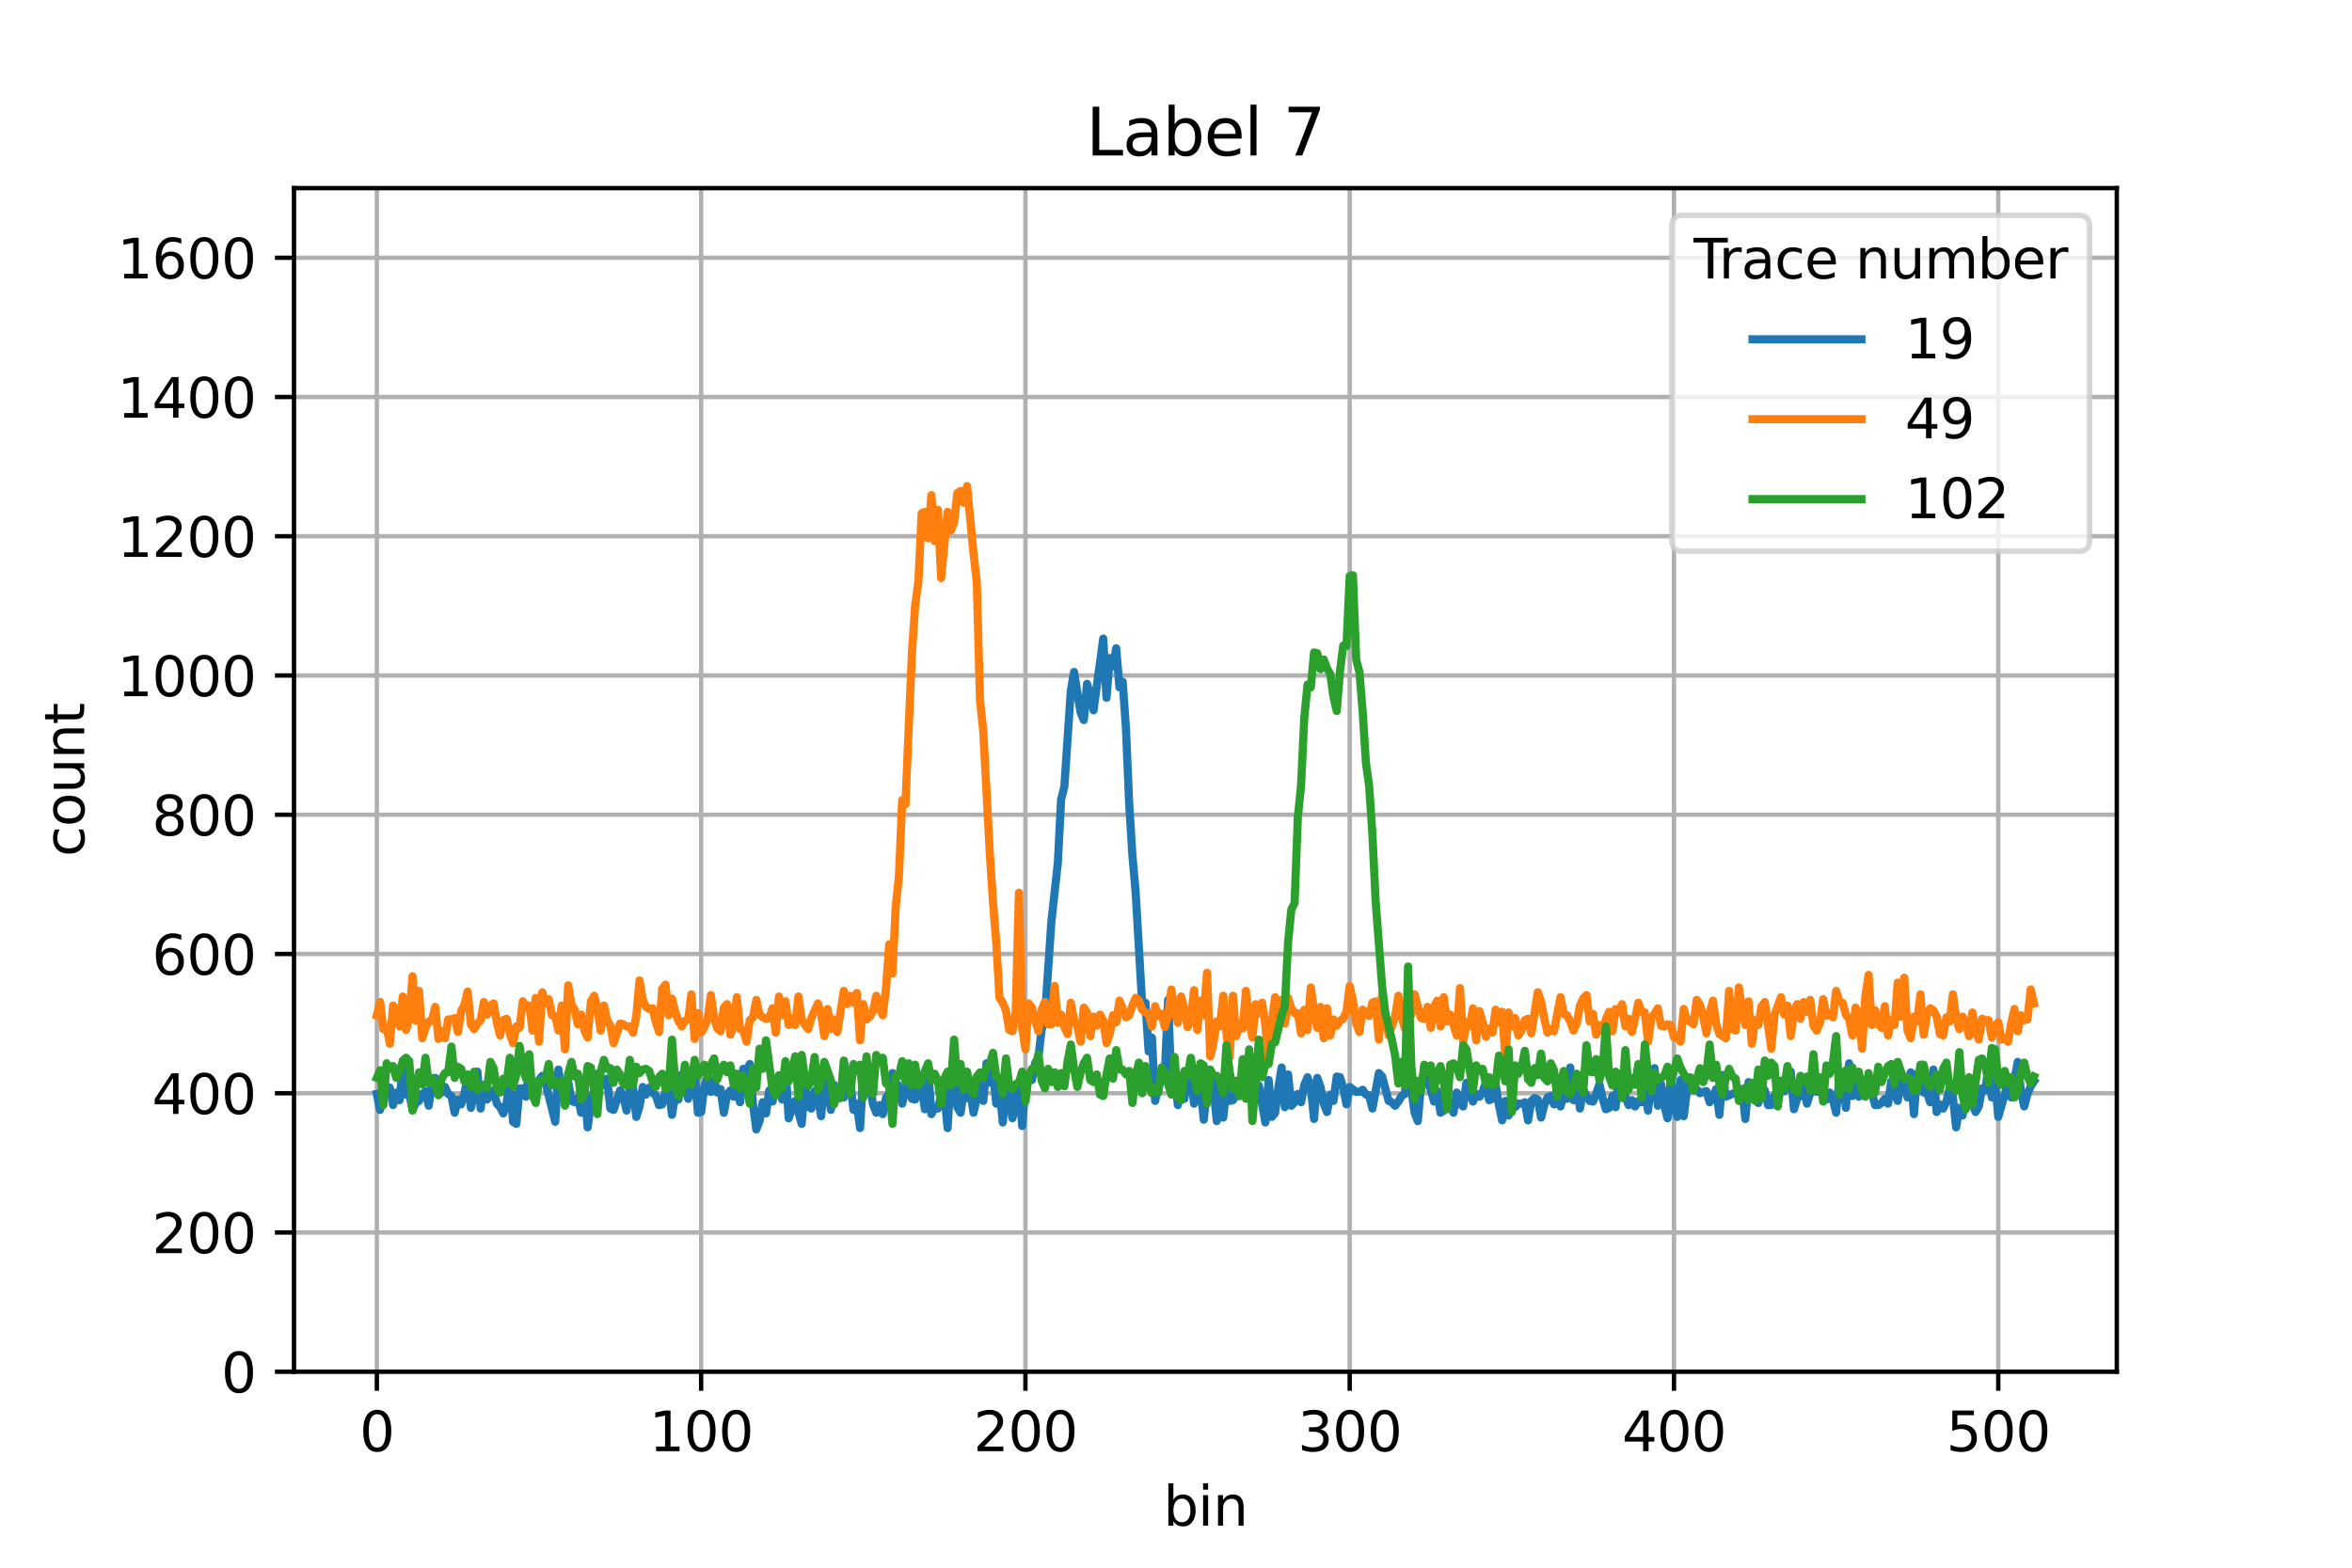 <?xml version="1.0" encoding="utf-8" standalone="no"?>
<!DOCTYPE svg PUBLIC "-//W3C//DTD SVG 1.1//EN"
  "http://www.w3.org/Graphics/SVG/1.1/DTD/svg11.dtd">
<svg xmlns:xlink="http://www.w3.org/1999/xlink" width="432pt" height="288pt" viewBox="0 0 432 288" xmlns="http://www.w3.org/2000/svg" version="1.1">
 <defs>
  <style type="text/css">*{stroke-linejoin: round; stroke-linecap: butt}</style>
 </defs>
 <g id="figure_1">
  <g id="patch_1">
   <path d="M 0 288 
L 432 288 
L 432 0 
L 0 0 
z
" style="fill: #ffffff"/>
  </g>
  <g id="axes_1">
   <g id="patch_2">
    <path d="M 54 252 
L 388.8 252 
L 388.8 34.56 
L 54 34.56 
z
" style="fill: #ffffff"/>
   </g>
   <g id="matplotlib.axis_1">
    <g id="xtick_1">
     <g id="line2d_1">
      <path d="M 69.218 252 
L 69.218 34.56 
" clip-path="url(#pdaad3bf23a)" style="fill: none; stroke: #b0b0b0; stroke-width: 0.8; stroke-linecap: square"/>
     </g>
     <g id="line2d_2">
      <defs>
       <path id="m3bc62a8903" d="M 0 0 
L 0 3.5 
" style="stroke: #000000; stroke-width: 0.8"/>
      </defs>
      <g>
       <use xlink:href="#m3bc62a8903" x="69.218" y="252" style="stroke: #000000; stroke-width: 0.8"/>
      </g>
     </g>
     <g id="text_1">
      <!-- 0 -->
      <g transform="translate(66.037 266.598)scale(0.1 -0.1)">
       <defs>
        <path id="DejaVuSans-30" d="M 2034 4250 
Q 1547 4250 1301 3770 
Q 1056 3291 1056 2328 
Q 1056 1369 1301 889 
Q 1547 409 2034 409 
Q 2525 409 2770 889 
Q 3016 1369 3016 2328 
Q 3016 3291 2770 3770 
Q 2525 4250 2034 4250 
z
M 2034 4750 
Q 2819 4750 3233 4129 
Q 3647 3509 3647 2328 
Q 3647 1150 3233 529 
Q 2819 -91 2034 -91 
Q 1250 -91 836 529 
Q 422 1150 422 2328 
Q 422 3509 836 4129 
Q 1250 4750 2034 4750 
z
" transform="scale(0.016)"/>
       </defs>
       <use xlink:href="#DejaVuSans-30"/>
      </g>
     </g>
    </g>
    <g id="xtick_2">
     <g id="line2d_3">
      <path d="M 128.781 252 
L 128.781 34.56 
" clip-path="url(#pdaad3bf23a)" style="fill: none; stroke: #b0b0b0; stroke-width: 0.8; stroke-linecap: square"/>
     </g>
     <g id="line2d_4">
      <g>
       <use xlink:href="#m3bc62a8903" x="128.781" y="252" style="stroke: #000000; stroke-width: 0.8"/>
      </g>
     </g>
     <g id="text_2">
      <!-- 100 -->
      <g transform="translate(119.237 266.598)scale(0.1 -0.1)">
       <defs>
        <path id="DejaVuSans-31" d="M 794 531 
L 1825 531 
L 1825 4091 
L 703 3866 
L 703 4441 
L 1819 4666 
L 2450 4666 
L 2450 531 
L 3481 531 
L 3481 0 
L 794 0 
L 794 531 
z
" transform="scale(0.016)"/>
       </defs>
       <use xlink:href="#DejaVuSans-31"/>
       <use xlink:href="#DejaVuSans-30" x="63.623"/>
       <use xlink:href="#DejaVuSans-30" x="127.246"/>
      </g>
     </g>
    </g>
    <g id="xtick_3">
     <g id="line2d_5">
      <path d="M 188.343 252 
L 188.343 34.56 
" clip-path="url(#pdaad3bf23a)" style="fill: none; stroke: #b0b0b0; stroke-width: 0.8; stroke-linecap: square"/>
     </g>
     <g id="line2d_6">
      <g>
       <use xlink:href="#m3bc62a8903" x="188.343" y="252" style="stroke: #000000; stroke-width: 0.8"/>
      </g>
     </g>
     <g id="text_3">
      <!-- 200 -->
      <g transform="translate(178.799 266.598)scale(0.1 -0.1)">
       <defs>
        <path id="DejaVuSans-32" d="M 1228 531 
L 3431 531 
L 3431 0 
L 469 0 
L 469 531 
Q 828 903 1448 1529 
Q 2069 2156 2228 2338 
Q 2531 2678 2651 2914 
Q 2772 3150 2772 3378 
Q 2772 3750 2511 3984 
Q 2250 4219 1831 4219 
Q 1534 4219 1204 4116 
Q 875 4013 500 3803 
L 500 4441 
Q 881 4594 1212 4672 
Q 1544 4750 1819 4750 
Q 2544 4750 2975 4387 
Q 3406 4025 3406 3419 
Q 3406 3131 3298 2873 
Q 3191 2616 2906 2266 
Q 2828 2175 2409 1742 
Q 1991 1309 1228 531 
z
" transform="scale(0.016)"/>
       </defs>
       <use xlink:href="#DejaVuSans-32"/>
       <use xlink:href="#DejaVuSans-30" x="63.623"/>
       <use xlink:href="#DejaVuSans-30" x="127.246"/>
      </g>
     </g>
    </g>
    <g id="xtick_4">
     <g id="line2d_7">
      <path d="M 247.905 252 
L 247.905 34.56 
" clip-path="url(#pdaad3bf23a)" style="fill: none; stroke: #b0b0b0; stroke-width: 0.8; stroke-linecap: square"/>
     </g>
     <g id="line2d_8">
      <g>
       <use xlink:href="#m3bc62a8903" x="247.905" y="252" style="stroke: #000000; stroke-width: 0.8"/>
      </g>
     </g>
     <g id="text_4">
      <!-- 300 -->
      <g transform="translate(238.361 266.598)scale(0.1 -0.1)">
       <defs>
        <path id="DejaVuSans-33" d="M 2597 2516 
Q 3050 2419 3304 2112 
Q 3559 1806 3559 1356 
Q 3559 666 3084 287 
Q 2609 -91 1734 -91 
Q 1441 -91 1130 -33 
Q 819 25 488 141 
L 488 750 
Q 750 597 1062 519 
Q 1375 441 1716 441 
Q 2309 441 2620 675 
Q 2931 909 2931 1356 
Q 2931 1769 2642 2001 
Q 2353 2234 1838 2234 
L 1294 2234 
L 1294 2753 
L 1863 2753 
Q 2328 2753 2575 2939 
Q 2822 3125 2822 3475 
Q 2822 3834 2567 4026 
Q 2313 4219 1838 4219 
Q 1578 4219 1281 4162 
Q 984 4106 628 3988 
L 628 4550 
Q 988 4650 1302 4700 
Q 1616 4750 1894 4750 
Q 2613 4750 3031 4423 
Q 3450 4097 3450 3541 
Q 3450 3153 3228 2886 
Q 3006 2619 2597 2516 
z
" transform="scale(0.016)"/>
       </defs>
       <use xlink:href="#DejaVuSans-33"/>
       <use xlink:href="#DejaVuSans-30" x="63.623"/>
       <use xlink:href="#DejaVuSans-30" x="127.246"/>
      </g>
     </g>
    </g>
    <g id="xtick_5">
     <g id="line2d_9">
      <path d="M 307.468 252 
L 307.468 34.56 
" clip-path="url(#pdaad3bf23a)" style="fill: none; stroke: #b0b0b0; stroke-width: 0.8; stroke-linecap: square"/>
     </g>
     <g id="line2d_10">
      <g>
       <use xlink:href="#m3bc62a8903" x="307.468" y="252" style="stroke: #000000; stroke-width: 0.8"/>
      </g>
     </g>
     <g id="text_5">
      <!-- 400 -->
      <g transform="translate(297.924 266.598)scale(0.1 -0.1)">
       <defs>
        <path id="DejaVuSans-34" d="M 2419 4116 
L 825 1625 
L 2419 1625 
L 2419 4116 
z
M 2253 4666 
L 3047 4666 
L 3047 1625 
L 3713 1625 
L 3713 1100 
L 3047 1100 
L 3047 0 
L 2419 0 
L 2419 1100 
L 313 1100 
L 313 1709 
L 2253 4666 
z
" transform="scale(0.016)"/>
       </defs>
       <use xlink:href="#DejaVuSans-34"/>
       <use xlink:href="#DejaVuSans-30" x="63.623"/>
       <use xlink:href="#DejaVuSans-30" x="127.246"/>
      </g>
     </g>
    </g>
    <g id="xtick_6">
     <g id="line2d_11">
      <path d="M 367.03 252 
L 367.03 34.56 
" clip-path="url(#pdaad3bf23a)" style="fill: none; stroke: #b0b0b0; stroke-width: 0.8; stroke-linecap: square"/>
     </g>
     <g id="line2d_12">
      <g>
       <use xlink:href="#m3bc62a8903" x="367.03" y="252" style="stroke: #000000; stroke-width: 0.8"/>
      </g>
     </g>
     <g id="text_6">
      <!-- 500 -->
      <g transform="translate(357.486 266.598)scale(0.1 -0.1)">
       <defs>
        <path id="DejaVuSans-35" d="M 691 4666 
L 3169 4666 
L 3169 4134 
L 1269 4134 
L 1269 2991 
Q 1406 3038 1543 3061 
Q 1681 3084 1819 3084 
Q 2600 3084 3056 2656 
Q 3513 2228 3513 1497 
Q 3513 744 3044 326 
Q 2575 -91 1722 -91 
Q 1428 -91 1123 -41 
Q 819 9 494 109 
L 494 744 
Q 775 591 1075 516 
Q 1375 441 1709 441 
Q 2250 441 2565 725 
Q 2881 1009 2881 1497 
Q 2881 1984 2565 2268 
Q 2250 2553 1709 2553 
Q 1456 2553 1204 2497 
Q 953 2441 691 2322 
L 691 4666 
z
" transform="scale(0.016)"/>
       </defs>
       <use xlink:href="#DejaVuSans-35"/>
       <use xlink:href="#DejaVuSans-30" x="63.623"/>
       <use xlink:href="#DejaVuSans-30" x="127.246"/>
      </g>
     </g>
    </g>
    <g id="text_7">
     <!-- bin -->
     <g transform="translate(213.668 280.277)scale(0.1 -0.1)">
      <defs>
       <path id="DejaVuSans-62" d="M 3116 1747 
Q 3116 2381 2855 2742 
Q 2594 3103 2138 3103 
Q 1681 3103 1420 2742 
Q 1159 2381 1159 1747 
Q 1159 1113 1420 752 
Q 1681 391 2138 391 
Q 2594 391 2855 752 
Q 3116 1113 3116 1747 
z
M 1159 2969 
Q 1341 3281 1617 3432 
Q 1894 3584 2278 3584 
Q 2916 3584 3314 3078 
Q 3713 2572 3713 1747 
Q 3713 922 3314 415 
Q 2916 -91 2278 -91 
Q 1894 -91 1617 61 
Q 1341 213 1159 525 
L 1159 0 
L 581 0 
L 581 4863 
L 1159 4863 
L 1159 2969 
z
" transform="scale(0.016)"/>
       <path id="DejaVuSans-69" d="M 603 3500 
L 1178 3500 
L 1178 0 
L 603 0 
L 603 3500 
z
M 603 4863 
L 1178 4863 
L 1178 4134 
L 603 4134 
L 603 4863 
z
" transform="scale(0.016)"/>
       <path id="DejaVuSans-6e" d="M 3513 2113 
L 3513 0 
L 2938 0 
L 2938 2094 
Q 2938 2591 2744 2837 
Q 2550 3084 2163 3084 
Q 1697 3084 1428 2787 
Q 1159 2491 1159 1978 
L 1159 0 
L 581 0 
L 581 3500 
L 1159 3500 
L 1159 2956 
Q 1366 3272 1645 3428 
Q 1925 3584 2291 3584 
Q 2894 3584 3203 3211 
Q 3513 2838 3513 2113 
z
" transform="scale(0.016)"/>
      </defs>
      <use xlink:href="#DejaVuSans-62"/>
      <use xlink:href="#DejaVuSans-69" x="63.477"/>
      <use xlink:href="#DejaVuSans-6e" x="91.26"/>
     </g>
    </g>
   </g>
   <g id="matplotlib.axis_2">
    <g id="ytick_1">
     <g id="line2d_13">
      <path d="M 54 252 
L 388.8 252 
" clip-path="url(#pdaad3bf23a)" style="fill: none; stroke: #b0b0b0; stroke-width: 0.8; stroke-linecap: square"/>
     </g>
     <g id="line2d_14">
      <defs>
       <path id="mca038e35d5" d="M 0 0 
L -3.5 0 
" style="stroke: #000000; stroke-width: 0.8"/>
      </defs>
      <g>
       <use xlink:href="#mca038e35d5" x="54" y="252" style="stroke: #000000; stroke-width: 0.8"/>
      </g>
     </g>
     <g id="text_8">
      <!-- 0 -->
      <g transform="translate(40.638 255.799)scale(0.1 -0.1)">
       <use xlink:href="#DejaVuSans-30"/>
      </g>
     </g>
    </g>
    <g id="ytick_2">
     <g id="line2d_15">
      <path d="M 54 226.419 
L 388.8 226.419 
" clip-path="url(#pdaad3bf23a)" style="fill: none; stroke: #b0b0b0; stroke-width: 0.8; stroke-linecap: square"/>
     </g>
     <g id="line2d_16">
      <g>
       <use xlink:href="#mca038e35d5" x="54" y="226.419" style="stroke: #000000; stroke-width: 0.8"/>
      </g>
     </g>
     <g id="text_9">
      <!-- 200 -->
      <g transform="translate(27.913 230.218)scale(0.1 -0.1)">
       <use xlink:href="#DejaVuSans-32"/>
       <use xlink:href="#DejaVuSans-30" x="63.623"/>
       <use xlink:href="#DejaVuSans-30" x="127.246"/>
      </g>
     </g>
    </g>
    <g id="ytick_3">
     <g id="line2d_17">
      <path d="M 54 200.838 
L 388.8 200.838 
" clip-path="url(#pdaad3bf23a)" style="fill: none; stroke: #b0b0b0; stroke-width: 0.8; stroke-linecap: square"/>
     </g>
     <g id="line2d_18">
      <g>
       <use xlink:href="#mca038e35d5" x="54" y="200.838" style="stroke: #000000; stroke-width: 0.8"/>
      </g>
     </g>
     <g id="text_10">
      <!-- 400 -->
      <g transform="translate(27.913 204.637)scale(0.1 -0.1)">
       <use xlink:href="#DejaVuSans-34"/>
       <use xlink:href="#DejaVuSans-30" x="63.623"/>
       <use xlink:href="#DejaVuSans-30" x="127.246"/>
      </g>
     </g>
    </g>
    <g id="ytick_4">
     <g id="line2d_19">
      <path d="M 54 175.256 
L 388.8 175.256 
" clip-path="url(#pdaad3bf23a)" style="fill: none; stroke: #b0b0b0; stroke-width: 0.8; stroke-linecap: square"/>
     </g>
     <g id="line2d_20">
      <g>
       <use xlink:href="#mca038e35d5" x="54" y="175.256" style="stroke: #000000; stroke-width: 0.8"/>
      </g>
     </g>
     <g id="text_11">
      <!-- 600 -->
      <g transform="translate(27.913 179.056)scale(0.1 -0.1)">
       <defs>
        <path id="DejaVuSans-36" d="M 2113 2584 
Q 1688 2584 1439 2293 
Q 1191 2003 1191 1497 
Q 1191 994 1439 701 
Q 1688 409 2113 409 
Q 2538 409 2786 701 
Q 3034 994 3034 1497 
Q 3034 2003 2786 2293 
Q 2538 2584 2113 2584 
z
M 3366 4563 
L 3366 3988 
Q 3128 4100 2886 4159 
Q 2644 4219 2406 4219 
Q 1781 4219 1451 3797 
Q 1122 3375 1075 2522 
Q 1259 2794 1537 2939 
Q 1816 3084 2150 3084 
Q 2853 3084 3261 2657 
Q 3669 2231 3669 1497 
Q 3669 778 3244 343 
Q 2819 -91 2113 -91 
Q 1303 -91 875 529 
Q 447 1150 447 2328 
Q 447 3434 972 4092 
Q 1497 4750 2381 4750 
Q 2619 4750 2861 4703 
Q 3103 4656 3366 4563 
z
" transform="scale(0.016)"/>
       </defs>
       <use xlink:href="#DejaVuSans-36"/>
       <use xlink:href="#DejaVuSans-30" x="63.623"/>
       <use xlink:href="#DejaVuSans-30" x="127.246"/>
      </g>
     </g>
    </g>
    <g id="ytick_5">
     <g id="line2d_21">
      <path d="M 54 149.675 
L 388.8 149.675 
" clip-path="url(#pdaad3bf23a)" style="fill: none; stroke: #b0b0b0; stroke-width: 0.8; stroke-linecap: square"/>
     </g>
     <g id="line2d_22">
      <g>
       <use xlink:href="#mca038e35d5" x="54" y="149.675" style="stroke: #000000; stroke-width: 0.8"/>
      </g>
     </g>
     <g id="text_12">
      <!-- 800 -->
      <g transform="translate(27.913 153.475)scale(0.1 -0.1)">
       <defs>
        <path id="DejaVuSans-38" d="M 2034 2216 
Q 1584 2216 1326 1975 
Q 1069 1734 1069 1313 
Q 1069 891 1326 650 
Q 1584 409 2034 409 
Q 2484 409 2743 651 
Q 3003 894 3003 1313 
Q 3003 1734 2745 1975 
Q 2488 2216 2034 2216 
z
M 1403 2484 
Q 997 2584 770 2862 
Q 544 3141 544 3541 
Q 544 4100 942 4425 
Q 1341 4750 2034 4750 
Q 2731 4750 3128 4425 
Q 3525 4100 3525 3541 
Q 3525 3141 3298 2862 
Q 3072 2584 2669 2484 
Q 3125 2378 3379 2068 
Q 3634 1759 3634 1313 
Q 3634 634 3220 271 
Q 2806 -91 2034 -91 
Q 1263 -91 848 271 
Q 434 634 434 1313 
Q 434 1759 690 2068 
Q 947 2378 1403 2484 
z
M 1172 3481 
Q 1172 3119 1398 2916 
Q 1625 2713 2034 2713 
Q 2441 2713 2670 2916 
Q 2900 3119 2900 3481 
Q 2900 3844 2670 4047 
Q 2441 4250 2034 4250 
Q 1625 4250 1398 4047 
Q 1172 3844 1172 3481 
z
" transform="scale(0.016)"/>
       </defs>
       <use xlink:href="#DejaVuSans-38"/>
       <use xlink:href="#DejaVuSans-30" x="63.623"/>
       <use xlink:href="#DejaVuSans-30" x="127.246"/>
      </g>
     </g>
    </g>
    <g id="ytick_6">
     <g id="line2d_23">
      <path d="M 54 124.094 
L 388.8 124.094 
" clip-path="url(#pdaad3bf23a)" style="fill: none; stroke: #b0b0b0; stroke-width: 0.8; stroke-linecap: square"/>
     </g>
     <g id="line2d_24">
      <g>
       <use xlink:href="#mca038e35d5" x="54" y="124.094" style="stroke: #000000; stroke-width: 0.8"/>
      </g>
     </g>
     <g id="text_13">
      <!-- 1000 -->
      <g transform="translate(21.55 127.893)scale(0.1 -0.1)">
       <use xlink:href="#DejaVuSans-31"/>
       <use xlink:href="#DejaVuSans-30" x="63.623"/>
       <use xlink:href="#DejaVuSans-30" x="127.246"/>
       <use xlink:href="#DejaVuSans-30" x="190.869"/>
      </g>
     </g>
    </g>
    <g id="ytick_7">
     <g id="line2d_25">
      <path d="M 54 98.513 
L 388.8 98.513 
" clip-path="url(#pdaad3bf23a)" style="fill: none; stroke: #b0b0b0; stroke-width: 0.8; stroke-linecap: square"/>
     </g>
     <g id="line2d_26">
      <g>
       <use xlink:href="#mca038e35d5" x="54" y="98.513" style="stroke: #000000; stroke-width: 0.8"/>
      </g>
     </g>
     <g id="text_14">
      <!-- 1200 -->
      <g transform="translate(21.55 102.312)scale(0.1 -0.1)">
       <use xlink:href="#DejaVuSans-31"/>
       <use xlink:href="#DejaVuSans-32" x="63.623"/>
       <use xlink:href="#DejaVuSans-30" x="127.246"/>
       <use xlink:href="#DejaVuSans-30" x="190.869"/>
      </g>
     </g>
    </g>
    <g id="ytick_8">
     <g id="line2d_27">
      <path d="M 54 72.932 
L 388.8 72.932 
" clip-path="url(#pdaad3bf23a)" style="fill: none; stroke: #b0b0b0; stroke-width: 0.8; stroke-linecap: square"/>
     </g>
     <g id="line2d_28">
      <g>
       <use xlink:href="#mca038e35d5" x="54" y="72.932" style="stroke: #000000; stroke-width: 0.8"/>
      </g>
     </g>
     <g id="text_15">
      <!-- 1400 -->
      <g transform="translate(21.55 76.731)scale(0.1 -0.1)">
       <use xlink:href="#DejaVuSans-31"/>
       <use xlink:href="#DejaVuSans-34" x="63.623"/>
       <use xlink:href="#DejaVuSans-30" x="127.246"/>
       <use xlink:href="#DejaVuSans-30" x="190.869"/>
      </g>
     </g>
    </g>
    <g id="ytick_9">
     <g id="line2d_29">
      <path d="M 54 47.351 
L 388.8 47.351 
" clip-path="url(#pdaad3bf23a)" style="fill: none; stroke: #b0b0b0; stroke-width: 0.8; stroke-linecap: square"/>
     </g>
     <g id="line2d_30">
      <g>
       <use xlink:href="#mca038e35d5" x="54" y="47.351" style="stroke: #000000; stroke-width: 0.8"/>
      </g>
     </g>
     <g id="text_16">
      <!-- 1600 -->
      <g transform="translate(21.55 51.15)scale(0.1 -0.1)">
       <use xlink:href="#DejaVuSans-31"/>
       <use xlink:href="#DejaVuSans-36" x="63.623"/>
       <use xlink:href="#DejaVuSans-30" x="127.246"/>
       <use xlink:href="#DejaVuSans-30" x="190.869"/>
      </g>
     </g>
    </g>
    <g id="text_17">
     <!-- count -->
     <g transform="translate(15.47 157.386)rotate(-90)scale(0.1 -0.1)">
      <defs>
       <path id="DejaVuSans-63" d="M 3122 3366 
L 3122 2828 
Q 2878 2963 2633 3030 
Q 2388 3097 2138 3097 
Q 1578 3097 1268 2742 
Q 959 2388 959 1747 
Q 959 1106 1268 751 
Q 1578 397 2138 397 
Q 2388 397 2633 464 
Q 2878 531 3122 666 
L 3122 134 
Q 2881 22 2623 -34 
Q 2366 -91 2075 -91 
Q 1284 -91 818 406 
Q 353 903 353 1747 
Q 353 2603 823 3093 
Q 1294 3584 2113 3584 
Q 2378 3584 2631 3529 
Q 2884 3475 3122 3366 
z
" transform="scale(0.016)"/>
       <path id="DejaVuSans-6f" d="M 1959 3097 
Q 1497 3097 1228 2736 
Q 959 2375 959 1747 
Q 959 1119 1226 758 
Q 1494 397 1959 397 
Q 2419 397 2687 759 
Q 2956 1122 2956 1747 
Q 2956 2369 2687 2733 
Q 2419 3097 1959 3097 
z
M 1959 3584 
Q 2709 3584 3137 3096 
Q 3566 2609 3566 1747 
Q 3566 888 3137 398 
Q 2709 -91 1959 -91 
Q 1206 -91 779 398 
Q 353 888 353 1747 
Q 353 2609 779 3096 
Q 1206 3584 1959 3584 
z
" transform="scale(0.016)"/>
       <path id="DejaVuSans-75" d="M 544 1381 
L 544 3500 
L 1119 3500 
L 1119 1403 
Q 1119 906 1312 657 
Q 1506 409 1894 409 
Q 2359 409 2629 706 
Q 2900 1003 2900 1516 
L 2900 3500 
L 3475 3500 
L 3475 0 
L 2900 0 
L 2900 538 
Q 2691 219 2414 64 
Q 2138 -91 1772 -91 
Q 1169 -91 856 284 
Q 544 659 544 1381 
z
M 1991 3584 
L 1991 3584 
z
" transform="scale(0.016)"/>
       <path id="DejaVuSans-74" d="M 1172 4494 
L 1172 3500 
L 2356 3500 
L 2356 3053 
L 1172 3053 
L 1172 1153 
Q 1172 725 1289 603 
Q 1406 481 1766 481 
L 2356 481 
L 2356 0 
L 1766 0 
Q 1100 0 847 248 
Q 594 497 594 1153 
L 594 3053 
L 172 3053 
L 172 3500 
L 594 3500 
L 594 4494 
L 1172 4494 
z
" transform="scale(0.016)"/>
      </defs>
      <use xlink:href="#DejaVuSans-63"/>
      <use xlink:href="#DejaVuSans-6f" x="54.98"/>
      <use xlink:href="#DejaVuSans-75" x="116.162"/>
      <use xlink:href="#DejaVuSans-6e" x="179.541"/>
      <use xlink:href="#DejaVuSans-74" x="242.92"/>
     </g>
    </g>
   </g>
   <g id="line2d_31">
    <path d="M 69.218 200.966 
L 69.814 203.907 
L 70.409 200.582 
L 71.005 200.966 
L 71.601 199.814 
L 72.196 203.012 
L 72.792 200.71 
L 73.388 202.117 
L 73.983 195.849 
L 74.579 201.093 
L 75.174 200.838 
L 75.77 203.907 
L 76.366 202.628 
L 76.961 202.245 
L 77.557 200.966 
L 78.153 200.454 
L 78.748 203.14 
L 79.344 199.175 
L 79.939 198.024 
L 80.535 198.919 
L 81.131 200.71 
L 81.726 199.686 
L 82.322 200.966 
L 82.918 201.349 
L 83.513 204.419 
L 84.109 201.989 
L 84.704 202.884 
L 85.3 200.966 
L 85.896 197.768 
L 86.491 203.524 
L 87.087 200.838 
L 87.683 196.873 
L 88.278 203.652 
L 88.874 199.303 
L 89.469 201.989 
L 90.661 200.326 
L 91.256 202.756 
L 91.852 203.396 
L 92.448 204.547 
L 93.043 202.756 
L 93.639 198.024 
L 94.234 206.082 
L 94.83 206.466 
L 95.426 199.942 
L 96.021 199.942 
L 96.617 201.477 
L 97.212 195.977 
L 97.808 200.838 
L 98.999 198.407 
L 99.595 197.64 
L 100.191 198.919 
L 101.977 206.082 
L 102.573 196.489 
L 103.169 200.582 
L 103.764 201.093 
L 104.36 198.663 
L 104.956 202.245 
L 105.551 202.5 
L 106.147 201.605 
L 106.742 204.419 
L 107.338 199.431 
L 107.934 207.105 
L 108.529 202.756 
L 109.125 200.326 
L 109.721 197.256 
L 110.316 199.175 
L 110.912 199.303 
L 111.507 198.152 
L 112.103 203.652 
L 112.699 203.907 
L 113.89 200.326 
L 114.486 201.349 
L 115.081 204.035 
L 115.677 199.942 
L 116.272 199.942 
L 116.868 205.186 
L 117.464 203.268 
L 118.059 199.686 
L 118.655 201.093 
L 119.251 199.814 
L 119.846 200.71 
L 120.442 201.221 
L 121.037 203.012 
L 121.633 202.884 
L 122.229 200.582 
L 122.824 199.303 
L 123.42 204.803 
L 124.016 201.349 
L 124.611 201.989 
L 125.207 197.384 
L 126.398 201.861 
L 126.994 199.559 
L 127.589 196.745 
L 128.185 204.419 
L 128.781 204.291 
L 129.376 199.559 
L 129.972 197.896 
L 130.567 200.582 
L 131.163 198.407 
L 131.759 200.71 
L 132.354 200.07 
L 132.95 204.419 
L 133.546 201.093 
L 134.141 200.326 
L 134.737 201.477 
L 135.332 200.454 
L 135.928 202.5 
L 136.524 196.361 
L 137.119 196.617 
L 137.715 195.466 
L 138.311 202.884 
L 138.906 207.489 
L 139.502 205.954 
L 140.097 202.5 
L 140.693 204.547 
L 141.289 200.326 
L 141.884 202.373 
L 142.48 200.07 
L 143.076 198.28 
L 143.671 201.989 
L 144.267 196.233 
L 144.862 205.442 
L 145.458 203.652 
L 146.054 202.245 
L 147.245 206.466 
L 147.84 199.047 
L 148.436 203.268 
L 149.032 203.652 
L 149.627 200.454 
L 150.223 201.605 
L 150.819 205.059 
L 151.414 198.024 
L 152.01 198.919 
L 152.605 203.907 
L 153.201 199.303 
L 153.797 201.861 
L 154.392 200.07 
L 154.988 201.605 
L 155.584 196.873 
L 156.179 199.047 
L 156.775 203.907 
L 157.37 202.756 
L 157.966 207.233 
L 158.562 197.512 
L 159.157 199.303 
L 159.753 199.431 
L 160.349 202.884 
L 160.944 204.419 
L 161.54 203.012 
L 162.135 204.675 
L 162.731 201.733 
L 163.327 200.838 
L 163.922 197.128 
L 164.518 198.791 
L 165.114 199.559 
L 165.709 202.756 
L 166.305 200.07 
L 166.9 198.663 
L 167.496 201.861 
L 168.092 201.989 
L 168.687 198.919 
L 169.283 199.814 
L 169.879 203.779 
L 170.474 196.361 
L 171.07 204.675 
L 171.665 203.524 
L 172.261 203.652 
L 172.857 201.221 
L 173.452 200.838 
L 174.048 207.233 
L 174.644 197.384 
L 175.239 197.128 
L 175.835 203.396 
L 176.43 204.419 
L 177.026 200.326 
L 177.622 201.733 
L 178.217 200.582 
L 178.813 204.419 
L 179.409 201.733 
L 180.004 197.512 
L 180.6 202.245 
L 181.195 195.338 
L 181.791 198.919 
L 182.387 196.873 
L 182.982 202.756 
L 183.578 199.686 
L 184.174 206.21 
L 184.769 201.093 
L 185.365 200.966 
L 185.96 205.442 
L 186.556 202.756 
L 187.152 199.047 
L 187.747 206.849 
L 188.343 199.303 
L 188.939 198.152 
L 189.534 198.407 
L 190.13 195.338 
L 190.725 194.187 
L 191.321 189.198 
L 191.917 186.896 
L 193.108 169.373 
L 194.299 158.501 
L 194.895 146.861 
L 195.49 144.559 
L 196.682 126.908 
L 197.277 123.455 
L 198.468 130.873 
L 199.064 132.28 
L 199.66 125.629 
L 200.255 127.675 
L 200.851 130.489 
L 202.638 117.315 
L 203.233 128.187 
L 203.829 120.896 
L 204.425 122.431 
L 205.02 119.106 
L 205.616 126.269 
L 206.212 125.245 
L 206.807 133.815 
L 207.403 147.629 
L 207.998 157.222 
L 208.594 164.001 
L 209.785 184.466 
L 210.381 184.21 
L 210.977 193.163 
L 211.572 190.605 
L 212.168 202.245 
L 212.763 199.559 
L 213.359 198.535 
L 213.955 197.128 
L 214.55 183.698 
L 215.146 199.303 
L 215.742 197 
L 216.337 203.012 
L 216.933 198.919 
L 217.528 201.861 
L 218.124 198.024 
L 218.72 197.256 
L 219.315 202.756 
L 219.911 198.407 
L 220.507 199.686 
L 221.102 205.698 
L 221.698 199.686 
L 222.293 196.873 
L 222.889 199.559 
L 223.485 205.954 
L 224.08 200.454 
L 224.676 205.314 
L 225.272 199.686 
L 225.867 202.245 
L 226.463 202.117 
L 227.058 201.093 
L 227.654 201.349 
L 228.25 199.431 
L 228.845 198.663 
L 229.441 200.582 
L 230.037 200.71 
L 230.632 198.919 
L 231.228 199.431 
L 232.419 206.21 
L 233.015 198.407 
L 233.61 205.186 
L 234.206 204.419 
L 234.802 199.814 
L 235.397 196.105 
L 235.993 203.396 
L 236.588 197.384 
L 237.184 203.14 
L 237.78 202.5 
L 238.375 200.966 
L 238.971 202.5 
L 239.567 199.303 
L 240.162 197.896 
L 240.758 199.686 
L 241.353 205.57 
L 241.949 198.024 
L 242.545 199.686 
L 243.14 202.756 
L 243.736 204.291 
L 244.332 201.093 
L 244.927 202.245 
L 245.523 197.768 
L 246.118 197.896 
L 246.714 199.814 
L 247.31 202.884 
L 247.905 199.686 
L 249.096 200.582 
L 249.692 200.582 
L 250.288 200.198 
L 250.883 201.093 
L 251.479 201.221 
L 252.075 203.652 
L 253.266 197.128 
L 253.861 197.768 
L 255.053 202.245 
L 255.648 202.5 
L 256.244 203.14 
L 256.84 202.373 
L 257.435 201.349 
L 258.031 200.966 
L 258.626 194.314 
L 259.222 200.07 
L 259.818 204.419 
L 260.413 205.954 
L 261.009 199.175 
L 261.605 197.64 
L 262.2 198.791 
L 262.796 200.198 
L 263.391 202.373 
L 263.987 200.454 
L 264.583 204.419 
L 265.178 204.035 
L 265.774 203.268 
L 266.37 203.14 
L 266.965 204.419 
L 267.561 200.71 
L 268.156 202.756 
L 268.752 203.268 
L 269.348 198.919 
L 270.539 202.373 
L 271.135 200.966 
L 271.73 201.477 
L 272.326 200.582 
L 272.921 198.791 
L 273.517 202.117 
L 274.113 201.861 
L 274.708 199.303 
L 275.304 203.012 
L 275.9 205.826 
L 276.495 202.245 
L 277.091 204.931 
L 277.686 201.477 
L 278.282 203.396 
L 278.878 202.756 
L 279.473 202.756 
L 280.069 202.5 
L 280.665 205.826 
L 281.26 202.245 
L 281.856 201.733 
L 282.451 201.989 
L 283.047 205.314 
L 283.643 203.012 
L 284.238 201.605 
L 284.834 201.349 
L 285.43 202.884 
L 286.025 199.431 
L 286.621 203.268 
L 287.216 201.221 
L 287.812 201.861 
L 288.408 196.105 
L 289.003 202.117 
L 289.599 199.303 
L 290.195 203.652 
L 290.79 200.198 
L 291.981 202.245 
L 292.577 202.373 
L 293.173 200.966 
L 293.768 199.175 
L 294.364 201.733 
L 294.96 203.779 
L 295.555 203.524 
L 296.151 201.349 
L 296.746 203.396 
L 297.342 197.512 
L 297.938 198.407 
L 298.533 201.349 
L 299.129 203.012 
L 299.724 202.117 
L 300.32 203.268 
L 300.916 202.245 
L 301.511 202.5 
L 302.107 199.814 
L 302.703 204.035 
L 303.298 198.791 
L 303.894 196.233 
L 304.489 203.14 
L 305.085 199.175 
L 305.681 203.012 
L 306.276 205.442 
L 306.872 198.024 
L 307.468 202.884 
L 308.063 205.186 
L 308.659 198.407 
L 309.254 205.059 
L 309.85 200.326 
L 310.446 198.28 
L 311.041 199.686 
L 311.637 200.07 
L 312.233 200.838 
L 312.828 200.582 
L 313.424 200.454 
L 314.019 202.5 
L 314.615 201.477 
L 315.211 200.07 
L 315.806 204.803 
L 316.402 197.512 
L 316.998 201.477 
L 318.189 200.966 
L 319.38 200.326 
L 319.976 200.07 
L 320.571 205.57 
L 321.167 198.791 
L 321.763 201.733 
L 322.358 200.198 
L 322.954 202.628 
L 323.549 199.431 
L 324.145 200.326 
L 324.741 203.012 
L 325.336 203.012 
L 325.932 201.221 
L 326.528 200.582 
L 327.123 198.535 
L 327.719 200.454 
L 328.314 198.024 
L 328.91 196.873 
L 329.506 203.779 
L 330.101 201.733 
L 330.697 201.349 
L 331.293 199.175 
L 331.888 202.756 
L 332.484 200.838 
L 333.079 200.07 
L 333.675 200.582 
L 334.271 198.407 
L 335.462 201.989 
L 336.058 200.71 
L 336.653 201.989 
L 337.249 204.419 
L 337.844 198.152 
L 338.44 197.384 
L 339.036 203.524 
L 339.631 195.338 
L 340.227 201.349 
L 340.823 198.791 
L 341.418 201.477 
L 342.014 199.175 
L 342.609 199.559 
L 343.205 200.582 
L 343.801 200.71 
L 344.396 203.012 
L 344.992 203.012 
L 345.588 202.628 
L 346.183 201.861 
L 346.779 202.756 
L 347.374 198.663 
L 347.97 200.966 
L 348.566 202.245 
L 349.161 197.64 
L 350.353 201.605 
L 350.948 197 
L 351.544 204.675 
L 352.139 197.256 
L 352.735 197.64 
L 353.331 200.71 
L 353.926 200.71 
L 354.522 202.5 
L 355.117 196.489 
L 355.713 204.291 
L 356.309 202.884 
L 356.904 203.652 
L 357.5 202.373 
L 358.096 199.942 
L 358.691 201.477 
L 359.287 207.105 
L 359.882 203.524 
L 360.478 204.931 
L 361.074 201.477 
L 361.669 200.07 
L 362.265 202.756 
L 362.861 204.291 
L 363.456 203.268 
L 364.052 199.942 
L 364.647 200.326 
L 365.243 195.849 
L 365.839 201.605 
L 366.434 198.535 
L 367.03 205.186 
L 368.817 198.919 
L 369.412 201.605 
L 370.604 195.082 
L 371.199 200.582 
L 371.795 203.268 
L 372.391 200.966 
L 372.986 199.559 
L 373.582 198.663 
L 373.582 198.663 
" clip-path="url(#pdaad3bf23a)" style="fill: none; stroke: #1f77b4; stroke-width: 1.5; stroke-linecap: square"/>
   </g>
   <g id="line2d_32">
    <path d="M 69.218 186.512 
L 69.814 184.082 
L 70.409 189.07 
L 71.005 188.687 
L 71.601 191.756 
L 72.196 184.722 
L 72.792 185.617 
L 73.388 188.559 
L 73.983 183.059 
L 74.579 189.198 
L 75.174 187.024 
L 75.77 179.349 
L 76.366 187.535 
L 76.961 182.035 
L 77.557 190.733 
L 78.153 188.814 
L 78.748 187.663 
L 79.344 187.408 
L 79.939 184.977 
L 80.535 190.861 
L 81.131 189.454 
L 81.726 190.733 
L 82.322 187.28 
L 82.918 187.28 
L 83.513 187.024 
L 84.109 189.582 
L 84.704 185.745 
L 85.3 184.594 
L 85.896 182.163 
L 86.491 188.175 
L 87.087 189.07 
L 87.683 188.047 
L 88.278 187.408 
L 88.874 184.082 
L 89.469 186.384 
L 90.065 184.722 
L 90.661 184.338 
L 91.256 187.791 
L 91.852 190.221 
L 92.448 187.408 
L 93.043 187.152 
L 93.639 189.838 
L 94.234 191.628 
L 94.83 188.559 
L 95.426 188.814 
L 96.021 183.954 
L 96.617 184.722 
L 97.212 184.722 
L 97.808 189.326 
L 98.404 183.315 
L 98.999 191.373 
L 99.595 182.291 
L 100.191 184.338 
L 100.786 183.57 
L 101.382 186.512 
L 101.977 186.64 
L 102.573 189.326 
L 103.169 184.722 
L 103.764 192.78 
L 104.36 181.012 
L 104.956 184.594 
L 105.551 185.489 
L 106.147 188.175 
L 106.742 186.384 
L 107.338 189.326 
L 107.934 190.605 
L 108.529 183.954 
L 109.125 182.931 
L 109.721 185.105 
L 110.316 189.326 
L 110.912 184.722 
L 111.507 187.408 
L 112.103 188.431 
L 112.699 191.628 
L 113.89 188.047 
L 114.486 188.175 
L 115.081 188.559 
L 115.677 188.559 
L 116.272 189.71 
L 116.868 186.64 
L 117.464 180.117 
L 118.059 183.698 
L 118.655 184.977 
L 119.251 185.361 
L 119.846 185.233 
L 120.442 187.663 
L 121.037 189.582 
L 121.633 181.652 
L 122.229 180.884 
L 122.824 186.512 
L 123.42 183.442 
L 124.016 185.873 
L 124.611 187.535 
L 125.207 188.559 
L 125.802 187.535 
L 126.398 187.28 
L 126.994 182.675 
L 127.589 190.861 
L 128.185 186.128 
L 128.781 189.71 
L 129.376 188.687 
L 129.972 187.152 
L 130.567 182.803 
L 131.163 187.024 
L 131.759 188.942 
L 132.354 189.454 
L 132.95 185.105 
L 133.546 184.466 
L 134.141 190.094 
L 134.737 188.431 
L 135.332 183.187 
L 135.928 189.07 
L 136.524 189.326 
L 137.119 191.373 
L 137.715 187.408 
L 138.311 186.896 
L 138.906 183.698 
L 139.502 186.384 
L 140.097 186.896 
L 140.693 187.152 
L 141.289 187.024 
L 141.884 185.233 
L 142.48 189.71 
L 143.076 183.059 
L 143.671 186.512 
L 144.267 183.954 
L 144.862 188.303 
L 145.458 187.152 
L 146.054 188.303 
L 146.649 183.059 
L 147.245 187.152 
L 147.84 188.303 
L 148.436 189.07 
L 149.032 187.024 
L 150.223 184.338 
L 150.819 186.256 
L 151.414 190.349 
L 152.01 185.361 
L 152.605 189.07 
L 153.201 187.28 
L 153.797 189.582 
L 154.988 182.035 
L 155.584 184.466 
L 156.179 182.931 
L 156.775 184.21 
L 157.37 182.419 
L 157.966 191.117 
L 158.562 184.466 
L 159.157 187.28 
L 159.753 186.768 
L 160.349 185.745 
L 160.944 182.931 
L 161.54 185.105 
L 162.135 186.512 
L 162.731 181.652 
L 163.327 173.466 
L 163.922 178.838 
L 164.518 166.559 
L 165.114 160.931 
L 165.709 146.989 
L 166.305 147.757 
L 167.496 120.001 
L 168.092 111.176 
L 168.687 106.827 
L 169.283 94.292 
L 169.879 94.036 
L 170.474 98.897 
L 171.07 90.966 
L 171.665 99.408 
L 172.261 93.653 
L 172.857 106.187 
L 174.048 94.036 
L 174.644 97.49 
L 175.239 95.955 
L 175.835 90.583 
L 176.43 90.199 
L 177.026 92.373 
L 177.622 89.304 
L 178.813 101.711 
L 179.409 106.955 
L 180.004 128.699 
L 180.6 134.327 
L 181.791 156.582 
L 182.387 165.791 
L 182.982 173.082 
L 183.578 183.315 
L 184.174 184.21 
L 184.769 185.617 
L 185.365 189.198 
L 185.96 189.454 
L 186.556 186.001 
L 187.152 164.001 
L 187.747 188.814 
L 188.343 192.78 
L 188.939 184.338 
L 189.534 185.105 
L 190.13 187.535 
L 190.725 189.454 
L 191.321 185.489 
L 191.917 184.082 
L 192.512 188.175 
L 193.108 188.175 
L 193.704 181.14 
L 194.299 187.919 
L 194.895 186.384 
L 195.49 188.687 
L 196.086 189.966 
L 196.682 184.21 
L 197.277 187.408 
L 197.873 188.559 
L 198.468 191.373 
L 199.064 185.105 
L 199.66 186.001 
L 200.255 190.349 
L 200.851 186.768 
L 201.447 188.431 
L 202.042 186.384 
L 202.638 187.408 
L 203.233 191.628 
L 203.829 189.966 
L 204.425 186.512 
L 205.02 187.791 
L 205.616 183.826 
L 206.807 186.896 
L 207.403 186.512 
L 207.998 184.722 
L 208.594 183.315 
L 209.19 183.826 
L 209.785 185.489 
L 210.381 186.001 
L 210.977 186.256 
L 211.572 188.559 
L 212.168 184.849 
L 212.763 186.64 
L 213.359 186.256 
L 213.955 188.687 
L 214.55 186.512 
L 215.146 181.78 
L 215.742 185.617 
L 216.337 187.919 
L 216.933 183.059 
L 217.528 185.233 
L 218.124 188.687 
L 218.72 187.28 
L 219.315 181.908 
L 219.911 189.198 
L 220.507 183.826 
L 221.102 186.512 
L 221.698 178.71 
L 222.293 194.059 
L 222.889 191.501 
L 223.485 187.663 
L 224.08 188.559 
L 224.676 182.931 
L 225.272 189.838 
L 225.867 194.187 
L 226.463 182.931 
L 227.058 190.349 
L 227.654 188.047 
L 228.25 188.942 
L 228.845 182.035 
L 229.441 187.408 
L 230.037 190.605 
L 230.632 184.466 
L 231.228 186.128 
L 231.823 184.21 
L 232.419 188.431 
L 233.015 195.21 
L 233.61 187.663 
L 234.206 183.187 
L 234.802 186.768 
L 235.397 183.698 
L 235.993 188.047 
L 236.588 183.315 
L 237.184 185.233 
L 237.78 186.128 
L 238.375 186.128 
L 238.971 189.838 
L 239.567 185.489 
L 240.162 189.198 
L 240.758 181.396 
L 241.353 185.745 
L 241.949 188.814 
L 242.545 184.977 
L 243.14 190.733 
L 243.736 185.233 
L 244.332 190.221 
L 244.927 187.28 
L 245.523 188.431 
L 246.118 187.535 
L 246.714 187.152 
L 247.31 185.873 
L 247.905 181.14 
L 248.501 183.826 
L 249.096 188.047 
L 249.692 189.582 
L 250.288 185.489 
L 251.479 186.64 
L 252.075 184.21 
L 252.67 183.954 
L 253.266 190.989 
L 253.861 182.547 
L 254.457 187.024 
L 255.053 190.221 
L 256.244 186.768 
L 256.84 182.931 
L 257.435 186.768 
L 258.031 188.942 
L 258.626 186.256 
L 259.222 186.512 
L 259.818 182.675 
L 261.009 187.024 
L 261.605 187.152 
L 262.2 184.977 
L 262.796 188.814 
L 263.391 184.977 
L 263.987 183.826 
L 264.583 188.559 
L 265.178 183.187 
L 265.774 187.663 
L 266.37 186.384 
L 267.561 190.221 
L 268.156 181.524 
L 268.752 191.373 
L 269.348 187.791 
L 269.943 188.559 
L 270.539 185.233 
L 271.135 191.117 
L 271.73 185.745 
L 272.326 187.791 
L 272.921 190.477 
L 273.517 188.942 
L 274.113 189.71 
L 274.708 185.489 
L 275.304 187.791 
L 275.9 185.873 
L 276.495 194.187 
L 277.091 186.001 
L 277.686 188.559 
L 278.282 187.024 
L 278.878 190.221 
L 279.473 189.326 
L 280.069 187.408 
L 280.665 187.152 
L 281.26 189.838 
L 282.451 182.291 
L 283.047 183.954 
L 283.643 187.152 
L 284.238 189.71 
L 284.834 189.07 
L 285.43 189.454 
L 286.621 183.187 
L 287.216 186.256 
L 287.812 186.512 
L 288.408 187.663 
L 289.003 189.326 
L 289.599 188.047 
L 290.195 184.722 
L 290.79 183.442 
L 291.386 182.803 
L 291.981 187.663 
L 292.577 186.256 
L 293.173 190.094 
L 293.768 188.303 
L 294.364 189.454 
L 294.96 187.28 
L 295.555 185.873 
L 296.151 189.454 
L 296.746 185.361 
L 297.342 186.001 
L 297.938 184.466 
L 298.533 188.559 
L 299.129 187.152 
L 299.724 189.582 
L 300.32 187.152 
L 300.916 184.21 
L 301.511 185.873 
L 302.107 186.001 
L 302.703 191.373 
L 303.298 187.024 
L 303.894 186.256 
L 304.489 185.233 
L 305.085 188.431 
L 305.681 188.559 
L 306.276 188.175 
L 306.872 188.303 
L 307.468 190.605 
L 308.063 190.221 
L 308.659 191.373 
L 309.254 185.361 
L 309.85 187.408 
L 310.446 187.663 
L 311.041 188.175 
L 311.637 183.698 
L 312.233 184.594 
L 312.828 186.768 
L 313.424 189.838 
L 314.019 186.128 
L 314.615 183.826 
L 315.211 188.047 
L 315.806 189.966 
L 316.998 190.733 
L 317.593 182.035 
L 318.189 189.07 
L 318.784 189.326 
L 319.38 181.396 
L 319.976 185.361 
L 320.571 188.303 
L 321.167 183.954 
L 321.763 191.756 
L 322.358 187.408 
L 322.954 188.303 
L 323.549 184.849 
L 324.145 184.082 
L 325.336 192.652 
L 325.932 186.384 
L 327.123 183.187 
L 327.719 186.384 
L 328.314 184.722 
L 328.91 190.349 
L 329.506 185.745 
L 330.101 184.466 
L 330.697 187.152 
L 331.293 184.082 
L 331.888 185.873 
L 332.484 183.698 
L 333.079 188.431 
L 333.675 189.326 
L 334.271 187.919 
L 334.866 183.57 
L 335.462 186.64 
L 336.058 186.128 
L 336.653 186.896 
L 337.249 182.035 
L 337.844 184.082 
L 338.44 184.21 
L 339.036 186.384 
L 339.631 187.152 
L 340.227 190.221 
L 340.823 185.105 
L 341.418 186.512 
L 342.014 192.652 
L 342.609 183.059 
L 343.205 179.094 
L 343.801 188.303 
L 344.396 185.617 
L 344.992 188.175 
L 345.588 188.814 
L 346.183 184.849 
L 346.779 190.221 
L 347.374 187.408 
L 347.97 188.303 
L 348.566 180.501 
L 349.161 186.768 
L 349.757 179.605 
L 350.353 189.326 
L 350.948 190.733 
L 351.544 186.768 
L 352.139 187.663 
L 352.735 182.675 
L 353.331 190.094 
L 353.926 186.384 
L 354.522 185.233 
L 355.117 185.617 
L 355.713 186.768 
L 356.309 189.966 
L 356.904 190.221 
L 357.5 186.896 
L 358.096 187.663 
L 358.691 182.675 
L 359.287 187.024 
L 359.882 189.07 
L 360.478 186.768 
L 361.074 187.919 
L 361.669 190.349 
L 362.265 186.001 
L 362.861 189.326 
L 363.456 190.989 
L 364.052 187.152 
L 364.647 187.408 
L 365.243 187.408 
L 365.839 190.605 
L 366.434 188.431 
L 367.03 187.791 
L 367.626 190.989 
L 368.221 190.605 
L 368.817 191.373 
L 369.412 187.919 
L 370.008 185.361 
L 370.604 189.454 
L 371.199 186.512 
L 371.795 187.408 
L 372.391 187.28 
L 372.986 181.78 
L 373.582 184.338 
L 373.582 184.338 
" clip-path="url(#pdaad3bf23a)" style="fill: none; stroke: #ff7f0e; stroke-width: 1.5; stroke-linecap: square"/>
   </g>
   <g id="line2d_33">
    <path d="M 69.218 198.024 
L 69.814 196.617 
L 70.409 203.012 
L 71.005 195.338 
L 71.601 196.361 
L 72.196 195.849 
L 72.792 198.024 
L 73.388 197 
L 73.983 194.826 
L 74.579 194.314 
L 75.174 194.954 
L 75.77 204.035 
L 76.366 199.942 
L 76.961 197 
L 77.557 199.175 
L 78.153 194.314 
L 78.748 199.047 
L 79.344 198.024 
L 79.939 199.303 
L 80.535 201.221 
L 81.131 198.152 
L 81.726 197.128 
L 82.322 197 
L 82.918 192.268 
L 83.513 198.024 
L 84.109 195.977 
L 84.704 196.361 
L 85.3 198.663 
L 85.896 197.384 
L 86.491 199.686 
L 87.087 196.873 
L 87.683 200.198 
L 88.278 199.303 
L 88.874 199.431 
L 89.469 199.942 
L 90.065 195.082 
L 90.661 196.233 
L 91.256 199.814 
L 91.852 200.71 
L 92.448 198.152 
L 93.043 199.047 
L 93.639 194.314 
L 94.234 199.559 
L 94.83 197.512 
L 95.426 192.14 
L 96.021 195.977 
L 96.617 198.152 
L 97.212 193.675 
L 97.808 201.221 
L 98.404 202.628 
L 98.999 198.535 
L 99.595 198.535 
L 100.191 198.152 
L 100.786 195.466 
L 101.382 199.431 
L 101.977 198.663 
L 102.573 199.431 
L 103.169 198.535 
L 103.764 203.14 
L 104.36 197.256 
L 104.956 195.082 
L 105.551 197.768 
L 106.147 197.256 
L 106.742 201.989 
L 107.338 200.966 
L 107.934 195.849 
L 108.529 196.105 
L 109.125 199.942 
L 109.721 204.675 
L 110.316 197 
L 110.912 194.698 
L 111.507 196.361 
L 112.103 196.233 
L 112.699 198.919 
L 113.294 196.489 
L 113.89 197.384 
L 114.486 199.047 
L 115.081 199.431 
L 115.677 194.698 
L 116.272 199.303 
L 116.868 195.977 
L 117.464 197.128 
L 118.059 196.489 
L 118.655 196.361 
L 119.251 196.745 
L 119.846 198.663 
L 120.442 199.686 
L 121.037 197.896 
L 121.633 197.256 
L 122.229 199.942 
L 122.824 199.814 
L 123.42 190.989 
L 124.016 199.047 
L 124.611 201.349 
L 125.207 200.582 
L 125.802 195.594 
L 126.398 199.047 
L 126.994 199.303 
L 127.589 194.698 
L 128.185 197.64 
L 129.376 195.594 
L 129.972 197.896 
L 130.567 195.594 
L 131.163 194.442 
L 131.759 198.28 
L 132.354 196.489 
L 132.95 195.594 
L 133.546 197 
L 134.141 195.721 
L 134.737 199.175 
L 135.332 197.256 
L 135.928 199.942 
L 136.524 197.64 
L 137.119 199.559 
L 137.715 202.756 
L 138.311 196.361 
L 138.906 199.814 
L 139.502 192.652 
L 140.097 196.361 
L 140.693 191.117 
L 141.884 200.07 
L 142.48 201.221 
L 143.076 197.512 
L 143.671 199.942 
L 144.267 194.954 
L 144.862 198.663 
L 145.458 197 
L 146.054 194.059 
L 146.649 201.477 
L 147.245 193.803 
L 147.84 198.024 
L 148.436 199.559 
L 149.032 198.28 
L 149.627 194.187 
L 150.223 200.326 
L 150.819 198.919 
L 151.414 195.082 
L 152.605 198.407 
L 153.201 202.884 
L 153.797 199.942 
L 154.392 201.733 
L 154.988 194.826 
L 156.179 200.966 
L 156.775 195.466 
L 157.37 196.745 
L 157.966 195.594 
L 158.562 201.605 
L 159.157 194.059 
L 159.753 200.326 
L 160.349 200.966 
L 160.944 193.803 
L 161.54 195.082 
L 162.135 194.314 
L 162.731 199.047 
L 163.327 199.431 
L 163.922 206.466 
L 164.518 197.64 
L 165.114 197.64 
L 165.709 194.954 
L 166.305 198.663 
L 166.9 195.338 
L 167.496 199.431 
L 168.092 195.594 
L 168.687 199.431 
L 169.283 198.28 
L 170.474 195.338 
L 171.07 198.535 
L 171.665 197.256 
L 172.261 198.535 
L 172.857 202.884 
L 173.452 198.152 
L 174.048 196.873 
L 174.644 199.431 
L 175.239 190.989 
L 175.835 198.791 
L 176.43 195.466 
L 177.026 200.198 
L 177.622 196.873 
L 178.217 199.814 
L 178.813 200.966 
L 179.409 197.768 
L 180.004 197 
L 180.6 198.024 
L 181.195 196.105 
L 181.791 195.594 
L 182.387 193.419 
L 182.982 197.768 
L 183.578 198.152 
L 184.174 200.966 
L 184.769 194.442 
L 185.365 199.431 
L 185.96 200.07 
L 186.556 199.175 
L 187.152 198.919 
L 187.747 196.873 
L 188.343 202.373 
L 188.939 197.64 
L 189.534 196.361 
L 190.13 196.489 
L 190.725 193.675 
L 191.321 198.535 
L 191.917 199.942 
L 192.512 196.361 
L 193.108 198.791 
L 193.704 197 
L 194.299 199.686 
L 194.895 197.128 
L 195.49 199.559 
L 196.086 194.954 
L 196.682 191.884 
L 197.277 196.361 
L 197.873 199.686 
L 198.468 197.128 
L 199.064 195.338 
L 199.66 194.314 
L 200.255 198.407 
L 200.851 198.791 
L 201.447 197.384 
L 202.042 201.093 
L 202.638 201.349 
L 203.233 197.384 
L 203.829 194.442 
L 204.425 198.152 
L 205.02 192.907 
L 205.616 196.489 
L 206.212 196.489 
L 206.807 197.384 
L 207.403 196.745 
L 207.998 202.628 
L 208.594 197.512 
L 209.19 195.21 
L 209.785 200.838 
L 210.381 195.849 
L 210.977 199.175 
L 211.572 200.838 
L 212.168 199.814 
L 212.763 200.71 
L 213.359 196.105 
L 213.955 197.128 
L 215.146 201.093 
L 215.742 194.187 
L 216.337 201.477 
L 216.933 202.117 
L 217.528 196.745 
L 218.124 197.64 
L 218.72 194.314 
L 219.315 198.024 
L 219.911 200.454 
L 220.507 195.338 
L 221.102 195.721 
L 221.698 202.756 
L 222.293 196.489 
L 222.889 197.64 
L 223.485 197.64 
L 224.08 198.535 
L 224.676 200.838 
L 225.272 192.012 
L 225.867 197 
L 226.463 200.07 
L 227.058 198.535 
L 227.654 201.349 
L 228.25 194.57 
L 228.845 201.861 
L 229.441 192.78 
L 230.037 205.954 
L 231.228 190.989 
L 231.823 197.896 
L 232.419 195.594 
L 233.015 195.466 
L 233.61 191.756 
L 234.206 191.501 
L 235.397 186.512 
L 235.993 184.849 
L 236.588 173.082 
L 237.184 167.07 
L 237.78 165.919 
L 238.375 150.187 
L 238.971 144.303 
L 239.567 131.768 
L 240.162 125.757 
L 240.758 126.269 
L 241.353 119.873 
L 241.949 120.001 
L 242.545 122.943 
L 243.14 121.152 
L 243.736 122.815 
L 244.332 123.838 
L 244.927 128.059 
L 245.523 130.617 
L 246.118 123.327 
L 246.714 118.594 
L 247.31 118.722 
L 247.905 105.804 
L 248.501 105.676 
L 249.096 121.152 
L 249.692 123.455 
L 250.288 130.745 
L 250.883 140.082 
L 251.479 144.431 
L 252.075 153.257 
L 252.67 165.536 
L 253.861 181.268 
L 254.457 186.128 
L 255.648 190.989 
L 256.244 193.931 
L 256.84 199.047 
L 257.435 195.082 
L 258.031 199.431 
L 258.626 177.559 
L 259.222 195.849 
L 259.818 201.989 
L 260.413 198.535 
L 261.009 200.326 
L 261.605 195.594 
L 262.2 196.361 
L 262.796 195.721 
L 263.391 200.198 
L 263.987 197.128 
L 264.583 195.849 
L 265.178 198.919 
L 265.774 203.779 
L 266.37 195.594 
L 266.965 195.338 
L 267.561 196.105 
L 268.156 197.896 
L 268.752 192.012 
L 269.348 192.78 
L 270.539 200.326 
L 271.135 195.721 
L 271.73 196.745 
L 272.326 196.361 
L 272.921 199.175 
L 273.517 197.896 
L 274.113 199.431 
L 274.708 199.047 
L 275.304 193.931 
L 275.9 195.338 
L 276.495 198.663 
L 277.091 192.78 
L 277.686 204.291 
L 278.282 195.721 
L 278.878 197.256 
L 279.473 196.105 
L 280.069 193.035 
L 280.665 198.28 
L 281.26 198.919 
L 281.856 196.233 
L 282.451 197.512 
L 283.047 193.547 
L 283.643 198.024 
L 284.238 198.663 
L 284.834 195.338 
L 285.43 196.617 
L 286.025 201.477 
L 287.216 196.745 
L 287.812 200.454 
L 288.408 200.966 
L 289.003 199.942 
L 289.599 197.256 
L 290.195 197.768 
L 290.79 200.71 
L 291.386 192.012 
L 291.981 196.873 
L 292.577 197 
L 293.173 194.57 
L 293.768 198.407 
L 294.364 196.361 
L 294.96 188.559 
L 295.555 197.768 
L 296.151 199.431 
L 296.746 196.873 
L 297.342 197.512 
L 297.938 201.733 
L 298.533 192.907 
L 299.129 200.198 
L 299.724 198.024 
L 300.32 199.303 
L 300.916 195.466 
L 301.511 201.605 
L 302.107 191.884 
L 302.703 197.384 
L 303.298 200.454 
L 303.894 197.128 
L 304.489 198.407 
L 305.681 197.64 
L 306.276 195.977 
L 306.872 198.919 
L 308.063 194.442 
L 308.659 196.105 
L 309.254 197.256 
L 309.85 198.152 
L 310.446 197.896 
L 311.041 200.326 
L 312.233 196.233 
L 312.828 198.791 
L 313.424 197.128 
L 314.019 191.884 
L 314.615 198.024 
L 315.211 195.594 
L 315.806 199.047 
L 316.402 201.093 
L 316.998 198.024 
L 317.593 196.361 
L 318.189 197.768 
L 318.784 198.152 
L 319.38 202.245 
L 320.571 199.814 
L 321.167 202.117 
L 321.763 198.919 
L 322.358 202.245 
L 322.954 196.489 
L 323.549 201.861 
L 324.145 194.826 
L 324.741 197.64 
L 325.336 195.21 
L 325.932 195.849 
L 326.528 203.268 
L 327.123 198.791 
L 327.719 199.942 
L 328.314 195.849 
L 328.91 198.28 
L 329.506 200.07 
L 330.101 200.71 
L 330.697 197.64 
L 331.293 198.663 
L 331.888 197.768 
L 332.484 200.326 
L 333.079 193.675 
L 333.675 200.326 
L 334.271 197.896 
L 334.866 202.373 
L 335.462 195.721 
L 336.058 197.256 
L 336.653 195.21 
L 337.249 190.349 
L 337.844 201.093 
L 338.44 198.535 
L 339.036 196.617 
L 339.631 200.07 
L 340.227 196.105 
L 340.823 198.28 
L 341.418 196.873 
L 342.014 200.454 
L 342.609 201.477 
L 343.205 197.128 
L 343.801 200.966 
L 344.396 200.71 
L 344.992 195.977 
L 345.588 198.791 
L 346.779 195.849 
L 347.374 195.466 
L 347.97 199.175 
L 348.566 195.082 
L 349.161 196.873 
L 349.757 198.152 
L 350.353 197.896 
L 350.948 198.407 
L 351.544 200.454 
L 352.139 200.198 
L 352.735 195.594 
L 353.331 195.594 
L 353.926 198.663 
L 354.522 199.686 
L 355.713 197.384 
L 356.309 200.198 
L 356.904 196.361 
L 357.5 195.21 
L 358.096 199.814 
L 358.691 199.431 
L 359.287 200.326 
L 359.882 193.291 
L 360.478 201.349 
L 361.074 203.779 
L 361.669 197.896 
L 362.265 202.884 
L 363.456 194.698 
L 364.052 194.442 
L 364.647 195.721 
L 365.243 198.919 
L 365.839 192.524 
L 366.434 192.78 
L 367.03 198.407 
L 367.626 199.303 
L 368.221 196.745 
L 368.817 199.047 
L 369.412 197.896 
L 370.008 201.605 
L 370.604 200.326 
L 371.199 196.745 
L 371.795 195.21 
L 372.391 197.768 
L 372.986 199.047 
L 373.582 197.768 
L 373.582 197.768 
" clip-path="url(#pdaad3bf23a)" style="fill: none; stroke: #2ca02c; stroke-width: 1.5; stroke-linecap: square"/>
   </g>
   <g id="patch_3">
    <path d="M 54 252 
L 54 34.56 
" style="fill: none; stroke: #000000; stroke-width: 0.8; stroke-linejoin: miter; stroke-linecap: square"/>
   </g>
   <g id="patch_4">
    <path d="M 388.8 252 
L 388.8 34.56 
" style="fill: none; stroke: #000000; stroke-width: 0.8; stroke-linejoin: miter; stroke-linecap: square"/>
   </g>
   <g id="patch_5">
    <path d="M 54 252 
L 388.8 252 
" style="fill: none; stroke: #000000; stroke-width: 0.8; stroke-linejoin: miter; stroke-linecap: square"/>
   </g>
   <g id="patch_6">
    <path d="M 54 34.56 
L 388.8 34.56 
" style="fill: none; stroke: #000000; stroke-width: 0.8; stroke-linejoin: miter; stroke-linecap: square"/>
   </g>
   <g id="text_18">
    <!-- Label 7 -->
    <g transform="translate(199.488 28.56)scale(0.12 -0.12)">
     <defs>
      <path id="DejaVuSans-4c" d="M 628 4666 
L 1259 4666 
L 1259 531 
L 3531 531 
L 3531 0 
L 628 0 
L 628 4666 
z
" transform="scale(0.016)"/>
      <path id="DejaVuSans-61" d="M 2194 1759 
Q 1497 1759 1228 1600 
Q 959 1441 959 1056 
Q 959 750 1161 570 
Q 1363 391 1709 391 
Q 2188 391 2477 730 
Q 2766 1069 2766 1631 
L 2766 1759 
L 2194 1759 
z
M 3341 1997 
L 3341 0 
L 2766 0 
L 2766 531 
Q 2569 213 2275 61 
Q 1981 -91 1556 -91 
Q 1019 -91 701 211 
Q 384 513 384 1019 
Q 384 1609 779 1909 
Q 1175 2209 1959 2209 
L 2766 2209 
L 2766 2266 
Q 2766 2663 2505 2880 
Q 2244 3097 1772 3097 
Q 1472 3097 1187 3025 
Q 903 2953 641 2809 
L 641 3341 
Q 956 3463 1253 3523 
Q 1550 3584 1831 3584 
Q 2591 3584 2966 3190 
Q 3341 2797 3341 1997 
z
" transform="scale(0.016)"/>
      <path id="DejaVuSans-65" d="M 3597 1894 
L 3597 1613 
L 953 1613 
Q 991 1019 1311 708 
Q 1631 397 2203 397 
Q 2534 397 2845 478 
Q 3156 559 3463 722 
L 3463 178 
Q 3153 47 2828 -22 
Q 2503 -91 2169 -91 
Q 1331 -91 842 396 
Q 353 884 353 1716 
Q 353 2575 817 3079 
Q 1281 3584 2069 3584 
Q 2775 3584 3186 3129 
Q 3597 2675 3597 1894 
z
M 3022 2063 
Q 3016 2534 2758 2815 
Q 2500 3097 2075 3097 
Q 1594 3097 1305 2825 
Q 1016 2553 972 2059 
L 3022 2063 
z
" transform="scale(0.016)"/>
      <path id="DejaVuSans-6c" d="M 603 4863 
L 1178 4863 
L 1178 0 
L 603 0 
L 603 4863 
z
" transform="scale(0.016)"/>
      <path id="DejaVuSans-20" transform="scale(0.016)"/>
      <path id="DejaVuSans-37" d="M 525 4666 
L 3525 4666 
L 3525 4397 
L 1831 0 
L 1172 0 
L 2766 4134 
L 525 4134 
L 525 4666 
z
" transform="scale(0.016)"/>
     </defs>
     <use xlink:href="#DejaVuSans-4c"/>
     <use xlink:href="#DejaVuSans-61" x="55.713"/>
     <use xlink:href="#DejaVuSans-62" x="116.992"/>
     <use xlink:href="#DejaVuSans-65" x="180.469"/>
     <use xlink:href="#DejaVuSans-6c" x="241.992"/>
     <use xlink:href="#DejaVuSans-20" x="269.775"/>
     <use xlink:href="#DejaVuSans-37" x="301.562"/>
    </g>
   </g>
   <g id="legend_1">
    <g id="patch_7">
     <path d="M 309.07 101.272 
L 381.8 101.272 
Q 383.8 101.272 383.8 99.272 
L 383.8 41.56 
Q 383.8 39.56 381.8 39.56 
L 309.07 39.56 
Q 307.07 39.56 307.07 41.56 
L 307.07 99.272 
Q 307.07 101.272 309.07 101.272 
z
" style="fill: #ffffff; opacity: 0.8; stroke: #cccccc; stroke-linejoin: miter"/>
    </g>
    <g id="text_19">
     <!-- Trace number -->
     <g transform="translate(311.07 51.158)scale(0.1 -0.1)">
      <defs>
       <path id="DejaVuSans-54" d="M -19 4666 
L 3928 4666 
L 3928 4134 
L 2272 4134 
L 2272 0 
L 1638 0 
L 1638 4134 
L -19 4134 
L -19 4666 
z
" transform="scale(0.016)"/>
       <path id="DejaVuSans-72" d="M 2631 2963 
Q 2534 3019 2420 3045 
Q 2306 3072 2169 3072 
Q 1681 3072 1420 2755 
Q 1159 2438 1159 1844 
L 1159 0 
L 581 0 
L 581 3500 
L 1159 3500 
L 1159 2956 
Q 1341 3275 1631 3429 
Q 1922 3584 2338 3584 
Q 2397 3584 2469 3576 
Q 2541 3569 2628 3553 
L 2631 2963 
z
" transform="scale(0.016)"/>
       <path id="DejaVuSans-6d" d="M 3328 2828 
Q 3544 3216 3844 3400 
Q 4144 3584 4550 3584 
Q 5097 3584 5394 3201 
Q 5691 2819 5691 2113 
L 5691 0 
L 5113 0 
L 5113 2094 
Q 5113 2597 4934 2840 
Q 4756 3084 4391 3084 
Q 3944 3084 3684 2787 
Q 3425 2491 3425 1978 
L 3425 0 
L 2847 0 
L 2847 2094 
Q 2847 2600 2669 2842 
Q 2491 3084 2119 3084 
Q 1678 3084 1418 2786 
Q 1159 2488 1159 1978 
L 1159 0 
L 581 0 
L 581 3500 
L 1159 3500 
L 1159 2956 
Q 1356 3278 1631 3431 
Q 1906 3584 2284 3584 
Q 2666 3584 2933 3390 
Q 3200 3197 3328 2828 
z
" transform="scale(0.016)"/>
      </defs>
      <use xlink:href="#DejaVuSans-54"/>
      <use xlink:href="#DejaVuSans-72" x="46.334"/>
      <use xlink:href="#DejaVuSans-61" x="87.447"/>
      <use xlink:href="#DejaVuSans-63" x="148.727"/>
      <use xlink:href="#DejaVuSans-65" x="203.707"/>
      <use xlink:href="#DejaVuSans-20" x="265.23"/>
      <use xlink:href="#DejaVuSans-6e" x="297.018"/>
      <use xlink:href="#DejaVuSans-75" x="360.396"/>
      <use xlink:href="#DejaVuSans-6d" x="423.775"/>
      <use xlink:href="#DejaVuSans-62" x="521.188"/>
      <use xlink:href="#DejaVuSans-65" x="584.664"/>
      <use xlink:href="#DejaVuSans-72" x="646.188"/>
     </g>
    </g>
    <g id="line2d_34">
     <path d="M 321.891 62.337 
L 331.891 62.337 
L 341.891 62.337 
" style="fill: none; stroke: #1f77b4; stroke-width: 1.5; stroke-linecap: square"/>
    </g>
    <g id="text_20">
     <!-- 19 -->
     <g transform="translate(349.891 65.837)scale(0.1 -0.1)">
      <defs>
       <path id="DejaVuSans-39" d="M 703 97 
L 703 672 
Q 941 559 1184 500 
Q 1428 441 1663 441 
Q 2288 441 2617 861 
Q 2947 1281 2994 2138 
Q 2813 1869 2534 1725 
Q 2256 1581 1919 1581 
Q 1219 1581 811 2004 
Q 403 2428 403 3163 
Q 403 3881 828 4315 
Q 1253 4750 1959 4750 
Q 2769 4750 3195 4129 
Q 3622 3509 3622 2328 
Q 3622 1225 3098 567 
Q 2575 -91 1691 -91 
Q 1453 -91 1209 -44 
Q 966 3 703 97 
z
M 1959 2075 
Q 2384 2075 2632 2365 
Q 2881 2656 2881 3163 
Q 2881 3666 2632 3958 
Q 2384 4250 1959 4250 
Q 1534 4250 1286 3958 
Q 1038 3666 1038 3163 
Q 1038 2656 1286 2365 
Q 1534 2075 1959 2075 
z
" transform="scale(0.016)"/>
      </defs>
      <use xlink:href="#DejaVuSans-31"/>
      <use xlink:href="#DejaVuSans-39" x="63.623"/>
     </g>
    </g>
    <g id="line2d_35">
     <path d="M 321.891 77.015 
L 331.891 77.015 
L 341.891 77.015 
" style="fill: none; stroke: #ff7f0e; stroke-width: 1.5; stroke-linecap: square"/>
    </g>
    <g id="text_21">
     <!-- 49 -->
     <g transform="translate(349.891 80.515)scale(0.1 -0.1)">
      <use xlink:href="#DejaVuSans-34"/>
      <use xlink:href="#DejaVuSans-39" x="63.623"/>
     </g>
    </g>
    <g id="line2d_36">
     <path d="M 321.891 91.693 
L 331.891 91.693 
L 341.891 91.693 
" style="fill: none; stroke: #2ca02c; stroke-width: 1.5; stroke-linecap: square"/>
    </g>
    <g id="text_22">
     <!-- 102 -->
     <g transform="translate(349.891 95.193)scale(0.1 -0.1)">
      <use xlink:href="#DejaVuSans-31"/>
      <use xlink:href="#DejaVuSans-30" x="63.623"/>
      <use xlink:href="#DejaVuSans-32" x="127.246"/>
     </g>
    </g>
   </g>
  </g>
 </g>
 <defs>
  <clipPath id="pdaad3bf23a">
   <rect x="54" y="34.56" width="334.8" height="217.44"/>
  </clipPath>
 </defs>
</svg>
